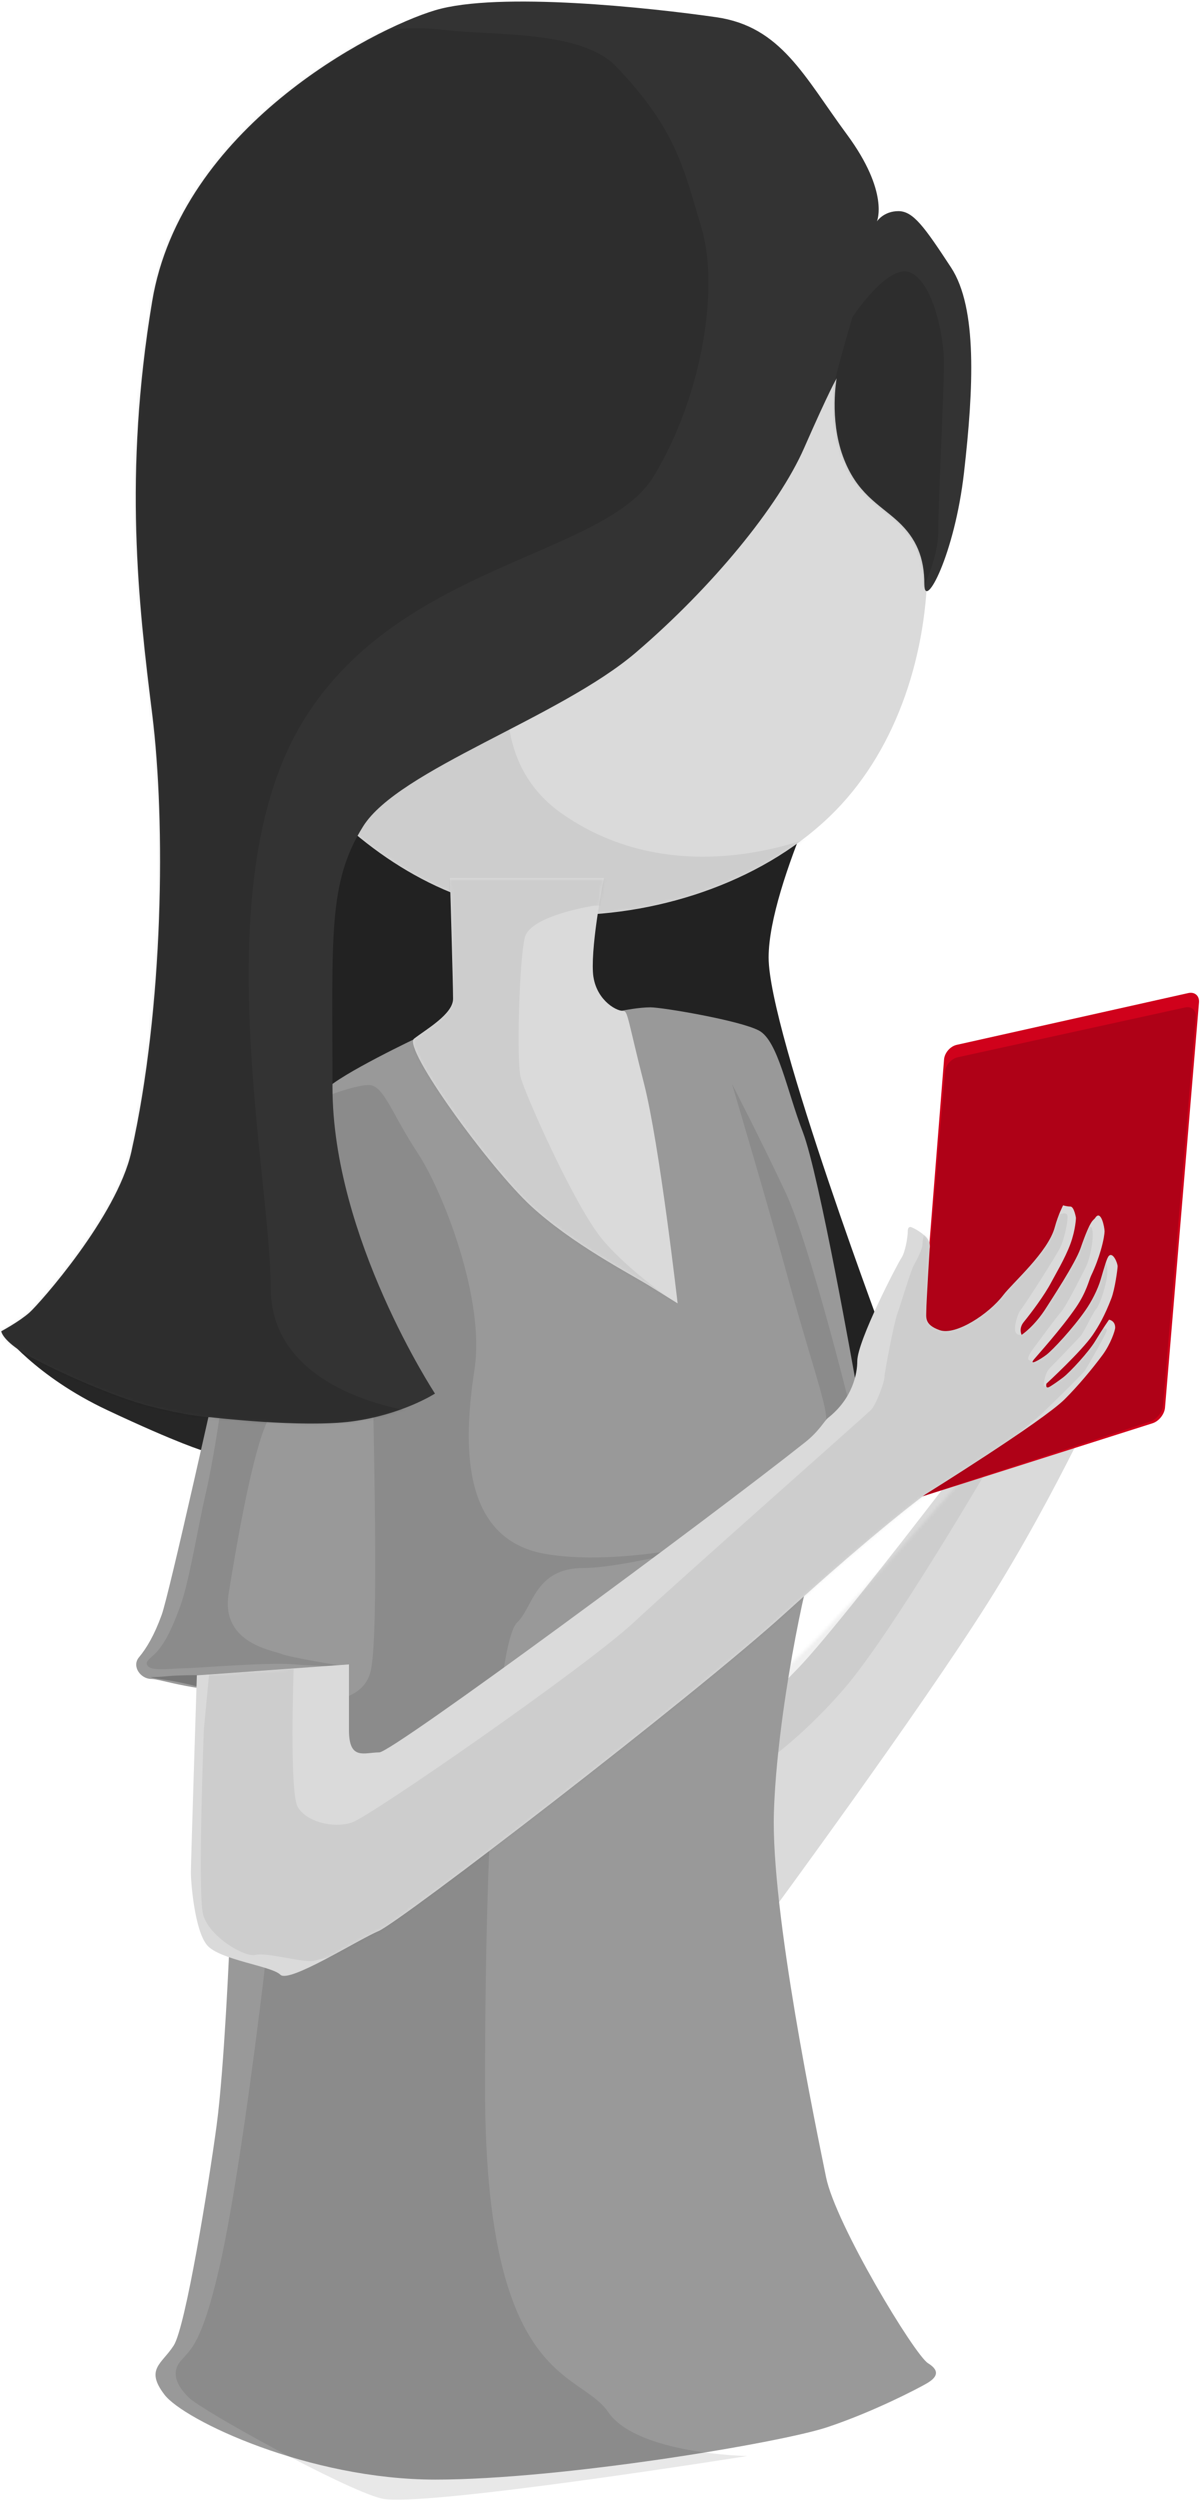 <?xml version="1.0" encoding="UTF-8" standalone="no"?>
<svg width="400px" height="833px" viewBox="0 0 400 833" version="1.1" xmlns="http://www.w3.org/2000/svg" xmlns:xlink="http://www.w3.org/1999/xlink" xmlns:sketch="http://www.bohemiancoding.com/sketch/ns">
    <!-- Generator: Sketch 3.1 (8751) - http://www.bohemiancoding.com/sketch -->
    <title>mobile-shape-3</title>
    <desc>Created with Sketch.</desc>
    <defs>
        <path id="path-1" d="M17.217,188.973 C17.217,188.973 71.082,125.613 96.881,90.439 C122.68,55.266 143.162,16.545 143.162,16.545 L125.562,4.705 C125.562,4.705 51.088,90.918 32.115,107.947 C13.143,124.977 5.641,131.258 5.641,131.258 L17.217,188.973 Z"></path>
        <path id="path-3" d="M22.844,201.074 C43.912,221.703 70.461,235.926 101.543,235.926 C133.686,235.926 168.86,224.233 191.527,201.074 C212.482,179.666 222.188,147.979 222.188,118 C222.188,55.592 172.903,0.031 111.047,0.031 C49.191,0.031 -0.094,55.592 -0.094,118 C-0.094,149.049 1.984,180.65 22.844,201.074 Z"></path>
        <path id="path-5" d="M11.977,-0.459 C11.977,-0.459 13.023,34.705 13.023,39.799 C13.023,44.893 3.973,49.998 0.031,53.068 C-3.91,56.139 25.217,96.096 38.953,108.785 C52.689,121.475 72.055,131.441 78.418,135.385 C84.781,139.328 87.875,141.271 87.875,141.271 C87.875,141.271 81.849,88.313 76.684,68.084 C71.351,47.199 71.297,43.846 69.822,43.846 C66.963,43.846 60.139,39.549 59.645,30.91 C59.056,20.633 63.312,-0.459 63.312,-0.459 L11.977,-0.459 Z"></path>
        <path id="path-7" d="M1.62,156.201 C1.62,156.201 -0.371,218.49 -0.371,221.91 C-0.371,225.33 0.896,241.176 5.014,246.094 C9.131,251.012 26.555,253.023 29.451,255.943 C32.348,258.863 54.924,244.51 62.205,241.393 C69.486,238.275 166.752,163.6 197.809,135.428 C228.865,107.256 244.393,95.939 244.393,95.939 C244.393,95.939 283.468,71.633 290.948,64.155 C295.274,59.829 300.011,54.215 303.565,49.392 C306.156,45.875 307.729,41.324 307.729,40.336 C307.729,37.992 305.686,37.695 305.686,37.695 C305.686,37.695 303.734,40.403 301.078,44.817 C298.918,48.406 292.795,55.062 290.376,56.938 C289.026,57.984 286.272,59.904 285.629,60.182 C284.369,60.727 284.808,59.01 284.808,59.01 C284.808,59.01 296.526,48.233 300.253,42.76 C302.227,39.863 304.278,36.293 306.453,30.603 C307.675,27.407 308.539,20.722 308.539,19.937 C308.539,18.852 307.046,15.183 305.686,16.38 C304.965,17.014 304.19,19.937 302.915,24.251 C301.878,27.761 299.86,31.636 297.826,34.558 C293.501,40.769 286.866,47.821 284.808,49.392 C282.749,50.962 278.764,53.234 280.683,50.9 C281.796,49.547 289.783,40.744 294.652,33.621 C298.184,28.455 298.949,24.606 299.704,23.03 C301.216,19.873 302.23,16.946 302.915,14.604 C303.9,11.233 304.19,8.984 304.19,8.264 C304.19,6.907 302.998,0.867 301.078,3.771 C300.369,4.845 299.704,3.771 296.165,13.944 C294.426,18.941 286.42,31.05 284.808,33.621 C280.822,39.974 276.542,42.76 276.542,42.76 C276.542,42.76 275.443,40.701 277.254,38.478 C279.803,35.349 284.196,29.495 286.42,25.238 C287.538,23.1 291.009,17.323 292.795,12.472 C294.564,7.664 294.652,3.771 294.652,3.771 C294.652,3.771 294.054,-0.003 292.795,-0.003 C291.536,-0.003 290.376,-0.408 290.376,-0.408 C290.376,-0.408 288.752,2.62 287.591,6.907 C285.345,15.194 273.581,25.363 270.434,29.496 C265.573,35.878 254.533,43.034 249.272,41.202 C244.012,39.37 244.77,36.896 244.77,34.558 C244.77,32.22 245.887,13.944 245.887,13.944 C245.887,13.944 246.469,11.693 244.268,9.736 C242.066,7.779 239.848,6.907 239.848,6.907 C239.848,6.907 238.588,6.275 238.588,8.264 C238.588,10.253 237.722,15.301 236.475,17.116 C235.227,18.93 221.76,44.752 221.76,51.51 C221.76,55.61 220.274,63.893 212.008,70.424 C210.794,71.383 209.082,74.808 204.395,78.525 C172.397,103.902 66.805,181.869 62.432,181.869 C57.418,181.869 52.321,184.695 52.321,174.426 L52.321,152.553 L1.62,156.201 Z"></path>
        <path id="path-9" d="M110.828,361.164 C110.828,310.961 109.246,293.145 121.062,274.301 C132.879,255.457 186.598,238.107 211.977,216.393 C237.355,194.678 259.492,167.74 268.041,148.268 C276.59,128.795 278.881,125.051 278.881,125.051 C278.881,125.051 276.414,138.465 280.951,150.979 C285.488,163.492 293.037,166.959 299.271,172.693 C305.506,178.428 308.123,184.859 308.123,193.734 C308.123,202.609 318.219,183.965 321.359,156.27 C324.5,128.574 325.873,101.611 316.998,88.096 C308.123,74.58 304.414,69.346 299.471,69.346 C294.527,69.346 292.307,72.766 292.307,72.766 C292.307,72.766 296.549,63.104 282.295,43.783 C268.041,24.463 260.376,7.863 238.816,4.746 C217.257,1.629 166.137,-3.93 144.994,2.434 C123.852,8.797 60.322,41.785 50.725,99.412 C41.127,157.039 46.188,200.365 50.725,236.818 C55.262,273.271 54.557,334.62 43.77,382.826 C38.965,404.297 13.154,433.344 9.84,436.309 C6.525,439.273 0.418,442.555 0.418,442.555 C0.418,442.555 0.686,445.195 7.176,449.336 C13.666,453.477 36.709,464.275 50.725,467.74 C64.74,471.205 70.252,471.205 70.252,471.205 C70.252,471.205 100.748,474.817 117.43,472.581 C134.113,470.344 144.994,463.319 144.994,463.319 C144.994,463.319 110.828,411.367 110.828,361.164 Z"></path>
    </defs>
    <g id="Page-1" stroke="none" stroke-width="1" fill="none" fill-rule="evenodd" sketch:type="MSPage">
        <g id="mobile" sketch:type="MSLayerGroup" transform="translate(-1221, -139)">
            <g id="mobile-shape-3" transform="translate(1070, 0)">
                <rect id="bg-3" sketch:type="MSShapeGroup" x="0" y="0" width="700" height="1000"></rect>
                <g id="hairs-back" transform="translate(152, 383)" sketch:type="MSShapeGroup">
                    <path d="M96.346,4.816 L95.322,123.961 L283.799,217.305 L295.139,205.637 C295.139,205.637 255.207,99.756 255.207,75.025 C255.207,50.295 281.121,-0.068 281.121,-0.068 L96.346,4.816 Z" fill="#222222"></path>
                    <path d="M-0.115,200.012 C-0.115,200.012 10.693,214.516 34.758,225.834 C58.822,237.152 66.881,239.42 66.881,239.42 L69.456,227.658 L-0.115,200.012 Z" id="hairs-back-2" fill="#262626"></path>
                </g>
                <g id="left-arm" transform="translate(384, 584)">
                    <mask id="mask-2" sketch:name="left-arm" fill="white">
                        <use xlink:href="#path-1"></use>
                    </mask>
                    <use fill="#DADADA" sketch:type="MSShapeGroup" transform="translate(74.5, 97) rotate(-4) translate(-74.5, -97) " xlink:href="#path-1"></use>
                    <path d="M98.168,41.158 C98.168,41.158 64.471,99.086 48.291,117.754 C32.111,136.422 18.025,144.949 18.025,144.949 L13.514,107.832 L52.746,78.193 L86.92,40.879 L98.168,41.158 Z" id="left-arm-shadow" fill-opacity="0.06" fill="#000000" sketch:type="MSShapeGroup" mask="url(#mask-2)"></path>
                </g>
                <g id="head" transform="translate(238, 208)">
                    <mask id="mask-4" sketch:name="head" fill="white">
                        <use xlink:href="#path-3"></use>
                    </mask>
                    <use fill="#DADADA" sketch:type="MSShapeGroup" xlink:href="#path-3"></use>
                    <path d="M100.314,105.449 C100.314,105.449 59.139,173.252 100.314,202.088 C141.49,230.924 189.82,207.367 189.82,207.367 L154.949,232.969 L123.742,239.076 L95.744,239.076 L56.43,234.459 L27.141,215.836 L15.451,190.41 L100.314,105.449 Z" id="head-shadow" fill-opacity="0.06" fill="#000000" sketch:type="MSShapeGroup" mask="url(#mask-4)"></path>
                </g>
                <g id="t-shirt" transform="translate(196, 475)" sketch:type="MSShapeGroup">
                    <path d="M94.496,9.547 C94.496,9.547 68.373,21.877 63.406,27.191 C58.439,32.506 46.551,36.484 36.432,82.383 C26.312,128.281 11.332,195.303 8.889,202.061 C6.445,208.818 3.852,213.158 1.328,216.182 C-1.195,219.205 1.889,223.393 5.389,223.393 C8.889,223.393 19.672,227.904 41.539,227.904 C63.406,227.904 70.782,220.093 70.782,220.093 L70.062,242.903 L31.556,310.507 C31.556,310.507 29.812,352.904 27.194,372.26 C24.577,391.615 16.885,439.335 12.887,445.517 C8.889,451.698 3.314,453.355 9.834,461.882 C16.354,470.408 57.97,490.162 100.105,490.162 C142.241,490.162 215.26,477.861 230.688,472.726 C246.117,467.59 260.786,459.912 263.804,458.18 C266.821,456.447 268.88,454.189 264.355,451.398 C259.831,448.607 233.485,404.976 230.345,389.372 C227.204,373.769 211.923,300.937 212.97,267.821 C214.017,234.706 223.797,189.099 226.228,183.812 C228.658,178.526 246.18,174.329 239.986,153.34 C233.793,132.351 242.73,136.717 242.73,135.717 C242.73,134.717 239.986,123.061 239.986,123.061 C239.986,123.061 228.053,55.344 222.644,41.268 C217.234,27.191 214.32,10.77 207.999,7.379 C201.678,3.988 175.751,-0.374 171.849,-0.374 C167.946,-0.374 162.759,0.673 162.759,0.673 L94.496,9.547 Z" fill="#999999"></path>
                    <path d="M20.633,222.127 C20.633,222.127 14.521,222.13 11.179,222.448 C7.838,222.767 6.499,222.772 5.614,222.772 C4.728,222.772 6.096,223.159 10.303,223.729 C14.509,224.299 20.598,225.864 20.598,225.864 L20.633,222.127 Z" id="t-shirt-shadow-1" fill-opacity="0.22" fill="#000000"></path>
                    <path d="M28.27,135.547 C28.27,135.547 25.827,152.134 23.57,161.607 C21.313,171.081 18.087,190.973 15.12,199.062 C12.153,207.15 10.101,210.926 7.792,213.758 C5.483,216.59 2.813,217.463 4.36,219.184 C5.907,220.904 12.636,219.846 16.341,219.846 C20.046,219.846 43.809,217.814 52.547,218.499 C61.286,219.184 69.829,219.184 69.829,219.184 C69.829,219.184 51.346,216.209 48.764,215.047 C46.182,213.885 28.508,211.639 31.212,194.954 C33.916,178.27 39.238,147.27 44.298,137.162 C49.357,127.055 28.27,135.547 28.27,135.547 Z" id="t-shirt-shadow-2" fill-opacity="0.09" fill="#000000"></path>
                    <path d="M50.549,222.125 C50.549,222.125 45.561,300.861 42.768,323.973 C39.975,347.084 33.666,395.846 27.908,420.424 C22.15,445.002 18.578,446.725 15.311,450.516 C12.043,454.307 13.588,458.539 17.928,462.832 C22.268,467.125 69.199,493.143 82.041,496.436 C94.883,499.729 204.096,482.305 204.096,482.305 C204.096,482.305 167.279,481.734 157.707,467.625 C148.135,453.516 116.682,458.926 116.682,359.496 C116.682,260.066 122.023,209.629 127.361,204.617 C132.699,199.605 133.258,186.438 149.438,186.438 C165.617,186.438 208.246,174.225 208.246,174.225 C208.246,174.225 165.826,186.785 136.734,181.727 C107.643,176.668 109.725,142.938 113.203,119.977 C116.682,97.016 102.863,61.27 94.162,48.057 C85.461,34.844 82.893,25.516 77.926,25.516 C72.959,25.516 62.234,29.854 62.234,29.854 C62.234,29.854 79.287,105.623 79.287,121.756 C79.287,137.889 81.508,209.566 78.484,221.092 C75.461,232.617 58.631,230.803 58.631,230.803 L50.549,222.125 Z" id="t-shirt-shadow-3" fill-opacity="0.09" fill="#000000"></path>
                    <path d="M198.992,25.133 C198.992,25.133 210.893,65.124 217.824,90.439 C224.756,115.755 230.392,131.493 230.392,136.622 C230.392,141.751 235.899,137.052 235.899,137.052 L238.028,131.556 C238.028,131.556 224.888,78.472 216.864,61.335 C208.841,44.198 198.992,25.133 198.992,25.133 Z" id="t-shirt-shadow-4" fill-opacity="0.09" fill="#000000"></path>
                </g>
                <g id="mobile" transform="translate(454, 470)" sketch:type="MSShapeGroup">
                    <path d="M15.901,17.128 C13.747,17.61 11.858,19.788 11.684,21.981 L0.316,165.019 C0.142,167.218 1.698,168.461 3.817,167.787 L81.183,143.213 C83.291,142.543 85.15,140.218 85.335,138.007 L96.665,2.993 C96.85,0.788 95.244,-0.608 93.099,-0.128 L15.901,17.128 Z" fill="#D0011B"></path>
                    <path d="M16.246,21.267 C14.089,21.74 12.19,23.901 12.005,26.109 L0.335,165.014 C0.15,167.216 1.703,168.441 3.8,167.753 L80.505,142.581 C82.603,141.892 84.456,139.545 84.642,137.348 L95.598,7.798 C95.785,5.597 94.19,4.195 92.03,4.668 L16.246,21.267 Z" id="mobile-shadow" fill-opacity="0.16" fill="#000000"></path>
                </g>
                <g id="neck" transform="translate(289, 432)">
                    <mask id="mask-6" sketch:name="neck" fill="white">
                        <use xlink:href="#path-5"></use>
                    </mask>
                    <use fill="#DADADA" sketch:type="MSShapeGroup" xlink:href="#path-5"></use>
                    <path d="M60.158,8.729 C60.158,8.729 38.794,11.953 36.941,19.351 C35.089,26.749 34.146,60.4 35.543,65.878 C36.941,71.357 53.517,108.866 62.839,120.009 C72.162,131.152 88.104,141.641 88.104,141.641 L30.806,115.513 L10.485,83.869 L-4.43,53.419 L8.438,16.174 L10.145,-3.748 L54.38,-7.711 L65.959,-2.314 L64.313,8.748 L60.158,8.729 Z" id="neck-shadow" fill-opacity="0.06" fill="#000000" sketch:type="MSShapeGroup" mask="url(#mask-6)"></path>
                </g>
                <g id="right-arm" transform="translate(215, 541)">
                    <mask id="mask-8" sketch:name="right-arm" fill="white">
                        <use xlink:href="#path-7"></use>
                    </mask>
                    <use fill="#DADADA" sketch:type="MSShapeGroup" xlink:href="#path-7"></use>
                    <path d="M33.89,153.968 C33.89,153.968 32.424,194.965 35.215,199.977 C38.006,204.988 47.078,207.305 53.336,205.211 C59.594,203.117 131.154,153.486 147.111,138.678 C163.068,123.869 224.682,69.455 226.377,67.71 C228.072,65.966 230.809,58.475 230.809,56.917 C230.809,55.358 233.999,38.717 235.083,35.795 C236.168,32.873 239.49,21.663 240.487,19.793 C241.484,17.923 243.502,14.308 243.502,12.45 C243.502,10.592 244.686,6.797 244.686,6.797 L249.042,13.247 L248.405,37.313 L249.176,40.062 L266.489,32.146 L284.018,10.872 L288.499,2.814 C288.499,2.814 291.215,1.636 291.732,2.765 C292.25,3.893 290.91,10.669 289.333,13.803 C287.757,16.938 277.594,32.778 276.335,34.287 C275.076,35.795 273.828,40.489 274.564,41.917 C275.3,43.344 277.289,42.876 278.019,41.469 C278.749,40.062 285.934,29.939 285.934,29.939 L294.055,15.83 L296.449,10.688 C296.449,10.688 299.11,4.817 299.982,7.298 C300.854,9.778 299.426,17.286 297.938,20.18 C296.449,23.073 291.581,32.928 289.679,35.121 C287.777,37.313 281.825,45.499 280.865,46.752 C279.906,48.005 278.728,49.599 278.728,50.622 C278.728,51.646 280.56,51.651 281.72,50.735 C282.88,49.819 291.206,40.846 291.206,40.846 L296.609,34.346 L300.785,26.736 L303.221,20.636 C303.221,20.636 303.579,18.257 304.171,18.257 C304.764,18.257 305.113,19.011 305.113,21.948 C305.113,24.884 302.841,32.457 301.412,34.126 C299.982,35.795 297.393,41.884 296.041,43.318 C294.688,44.751 288.109,51.693 286.063,53.682 C284.018,55.67 283.932,59.596 283.932,59.596 C283.932,59.596 285.488,61.042 286.994,58.979 C288.499,56.917 298.742,47.752 298.742,47.252 C298.742,46.752 302.923,40.747 302.923,40.747 C302.923,40.747 305.478,39.996 304.825,41.657 C304.171,43.318 298.67,53.111 297.64,54.626 C296.609,56.141 284.765,67.569 283.243,69.046 C281.72,70.524 268.309,81.513 268.309,81.513 L241.533,99.841 L210.078,125.723 L177.451,154.974 L110.41,210.321 L59.076,247.373 C59.076,247.373 44.04,250.319 40.823,251.267 C37.607,252.215 24.945,248.379 21.224,249.342 C17.502,250.304 5.453,243.099 3.665,235.728 C1.876,228.356 3.95,174.266 3.95,174.266 L5.711,155.698 L33.89,153.968 Z" id="right-arm-shadow" fill-opacity="0.06" fill="#000000" sketch:type="MSShapeGroup" mask="url(#mask-8)"></path>
                </g>
                <g id="hairs" transform="translate(151, 140)">
                    <mask id="mask-10" sketch:name="hairs" fill="white">
                        <use xlink:href="#path-9"></use>
                    </mask>
                    <use fill="#333333" sketch:type="MSShapeGroup" xlink:href="#path-9"></use>
                    <path d="M141.484,469.848 C141.484,469.848 90.234,465.168 90.234,428.02 C90.234,390.871 68.438,295.324 99.973,241.051 C131.508,186.777 201.551,184.848 217.953,157.629 C234.355,130.41 239.738,94.605 233.809,74.855 C227.879,55.105 225.447,42.097 205.336,21.113 C193.727,9 164.384,10.92 148.41,9 C120.509,5.646 95.091,17.415 85.875,27.562 C71.383,43.52 41.348,90.578 36.16,117.75 C30.973,144.922 50.051,214.578 45.863,241.051 C41.676,267.523 33.301,398.426 20.484,411.895 C7.668,425.363 -16.711,447.395 -16.711,447.395 L49.262,477.055 L99.973,479.055 L141.484,469.848 Z" id="hairs-shadow" fill-opacity="0.12" fill="#000000" sketch:type="MSShapeGroup" mask="url(#mask-10)"></path>
                    <path d="M284.141,104.67 C284.141,104.67 277.453,126.977 277.453,130.723 C277.453,134.469 276.41,150.123 278.604,153.613 C280.797,157.104 287.129,164.107 292.863,168.596 C298.598,173.084 300.984,179.494 304.252,185.426 C307.52,191.357 306.672,197.045 306.672,197.045 C306.672,197.045 312.754,185.799 312.754,176.004 C312.754,166.209 314.65,129.535 314.65,119.963 C314.65,110.391 310.83,92.873 303.379,89.779 C295.928,86.686 284.141,104.67 284.141,104.67 Z" id="hairs-shadow-2" fill-opacity="0.12" fill="#000000" sketch:type="MSShapeGroup" mask="url(#mask-10)"></path>
                </g>
            </g>
        </g>
    </g>
</svg>